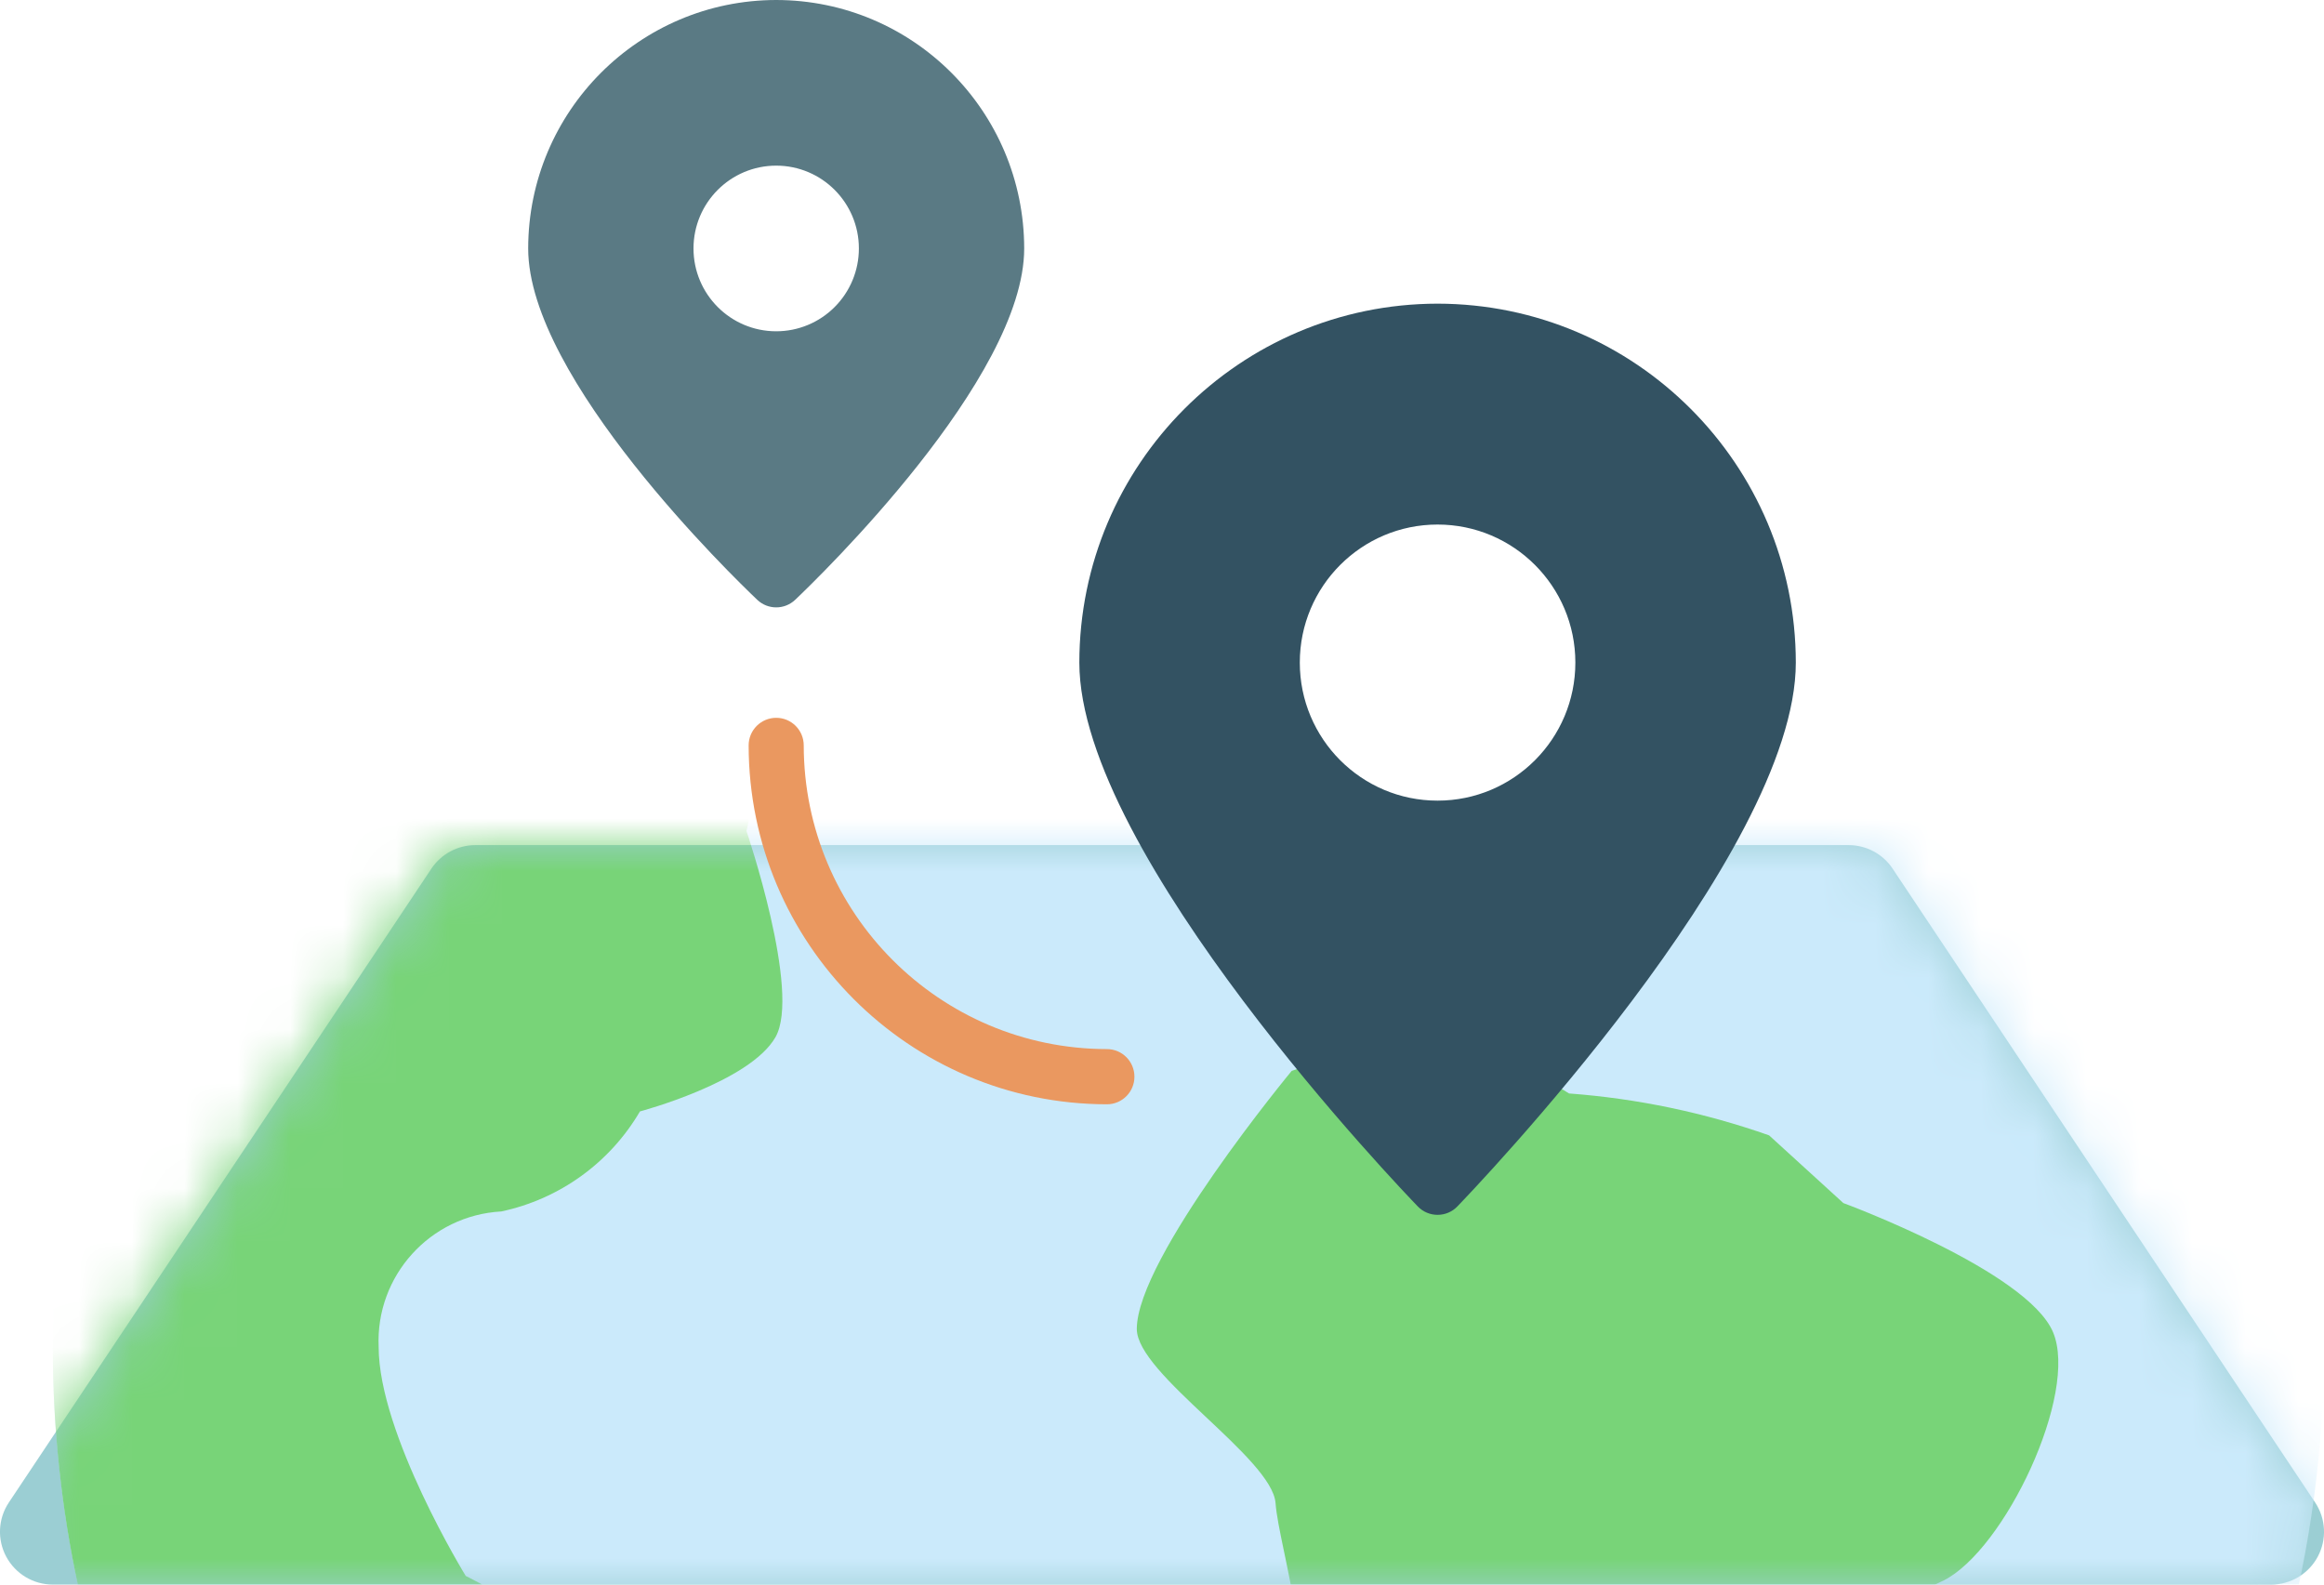 <?xml version="1.0" encoding="UTF-8"?>
<svg width="44px" height="30px" viewBox="0 0 44 30" version="1.1" xmlns="http://www.w3.org/2000/svg" xmlns:xlink="http://www.w3.org/1999/xlink">
    <title>maps</title>
    <defs>
        <path d="M43,14 L1,14 C0.631,14 0.293,13.797 0.118,13.472 C-0.056,13.146 -0.037,12.752 0.168,12.445 L8.168,0.445 C8.354,0.167 8.666,0 9,0 L35,0 C35.334,0 35.647,0.167 35.832,0.445 L43.832,12.445 C44.037,12.752 44.056,13.146 43.882,13.472 C43.708,13.797 43.369,14 43,14 Z" id="path-1"></path>
    </defs>
    <g id="Welcome" stroke="none" stroke-width="1" fill="none" fill-rule="evenodd">
        <g id="Desktop-HD" transform="translate(-419, -2915)">
            <g id="maps" transform="translate(419, 2915)">
                <g id="world-pin" transform="translate(-0, 16)">
                    <mask id="mask-2" fill="white">
                        <use xlink:href="#path-1"></use>
                    </mask>
                    <use id="Mask" fill="#9BCED3" fill-rule="nonzero" xlink:href="#path-1"></use>
                    <g mask="url(#mask-2)" fill-rule="nonzero">
                        <g transform="translate(1, -12)">
                            <ellipse id="Oval" fill="#CBEAFB" cx="21.5" cy="21.5" rx="21.5" ry="21.5"></ellipse>
                            <path d="M0,21.5 C-0.006,27.662 2.64,33.528 7.261,37.603 L9.161,34.755 C9.161,34.755 10.518,34.364 10.811,33.838 C11.727,32.189 10.1,29.318 10.1,29.318 C10.067,28.63 9.957,27.948 9.773,27.284 C9.528,26.674 7.818,25.837 7.818,25.837 C7.818,25.837 6.169,23.15 6.169,21.5 C6.109,20.154 7.144,19.01 8.49,18.936 C9.593,18.702 10.546,18.015 11.116,17.042 C11.116,17.042 13.193,16.491 13.682,15.636 C14.17,14.781 13.133,11.733 13.133,11.733 C13.325,10.927 13.318,10.087 13.112,9.284 C12.772,8.542 12.241,7.903 11.574,7.432 C11.037,6.093 10.221,4.883 9.181,3.884 C3.425,7.902 -0.004,14.48 0,21.5 L0,21.5 Z" id="Path" fill="#78D478"></path>
                            <path d="M37.87,21.222 C38.359,22.383 36.953,25.347 35.794,25.925 C34.607,26.464 33.573,27.288 32.784,28.325 C32.356,28.998 31.794,31.769 30.389,32.319 C28.985,32.87 25.654,36.004 23.884,35.515 C22.113,35.026 22.112,30.811 23.333,28.918 C24.062,27.787 23.211,25.313 23.15,24.459 C23.088,23.605 20.523,22.016 20.523,21.161 C20.523,19.817 23.455,16.275 23.455,16.275 C24.462,15.911 25.519,15.705 26.59,15.664 C27.33,15.933 28.04,16.281 28.707,16.702 C29.999,16.798 31.272,17.065 32.494,17.495 L33.9,18.777 C33.9,18.777 37.382,20.061 37.87,21.222 Z" id="Path" fill="#78D478"></path>
                        </g>
                    </g>
                </g>
                <g id="distance" transform="translate(10, 0)" fill-rule="nonzero">
                    <path d="M10.957,20.907 C7.212,20.903 4.178,17.863 4.174,14.112 C4.174,13.824 4.408,13.59 4.696,13.59 C4.984,13.59 5.217,13.824 5.217,14.112 C5.221,17.286 7.788,19.858 10.957,19.862 C11.245,19.862 11.478,20.096 11.478,20.385 C11.478,20.673 11.245,20.907 10.957,20.907 L10.957,20.907 Z" id="Path" fill="#EA9860"></path>
                    <path d="M4.696,0 C2.104,0.003 0.003,2.107 0,4.704 C0,7.167 3.893,10.934 4.337,11.356 C4.538,11.547 4.853,11.547 5.055,11.356 C5.499,10.934 9.391,7.167 9.391,4.704 C9.388,2.107 7.288,0.003 4.696,0 Z M4.696,6.272 C3.831,6.272 3.13,5.57 3.13,4.704 C3.13,3.838 3.831,3.136 4.696,3.136 C5.56,3.136 6.261,3.838 6.261,4.704 C6.261,5.12 6.096,5.519 5.802,5.813 C5.509,6.107 5.111,6.272 4.696,6.272 Z" id="Shape" fill="#5A7A84"></path>
                    <path d="M17.217,5.749 C13.473,5.754 10.439,8.793 10.435,12.544 C10.435,16.179 16.581,22.569 16.843,22.841 C16.941,22.943 17.076,23 17.217,23 C17.359,23 17.494,22.943 17.592,22.841 C17.853,22.569 24,16.179 24,12.544 C23.996,8.793 20.962,5.754 17.217,5.749 Z M17.217,15.158 C15.777,15.158 14.609,13.988 14.609,12.544 C14.609,11.101 15.777,9.931 17.217,9.931 C18.658,9.931 19.826,11.101 19.826,12.544 C19.826,13.988 18.658,15.158 17.217,15.158 Z" id="Shape" fill="#335262"></path>
                </g>
            </g>
        </g>
    </g>
</svg>